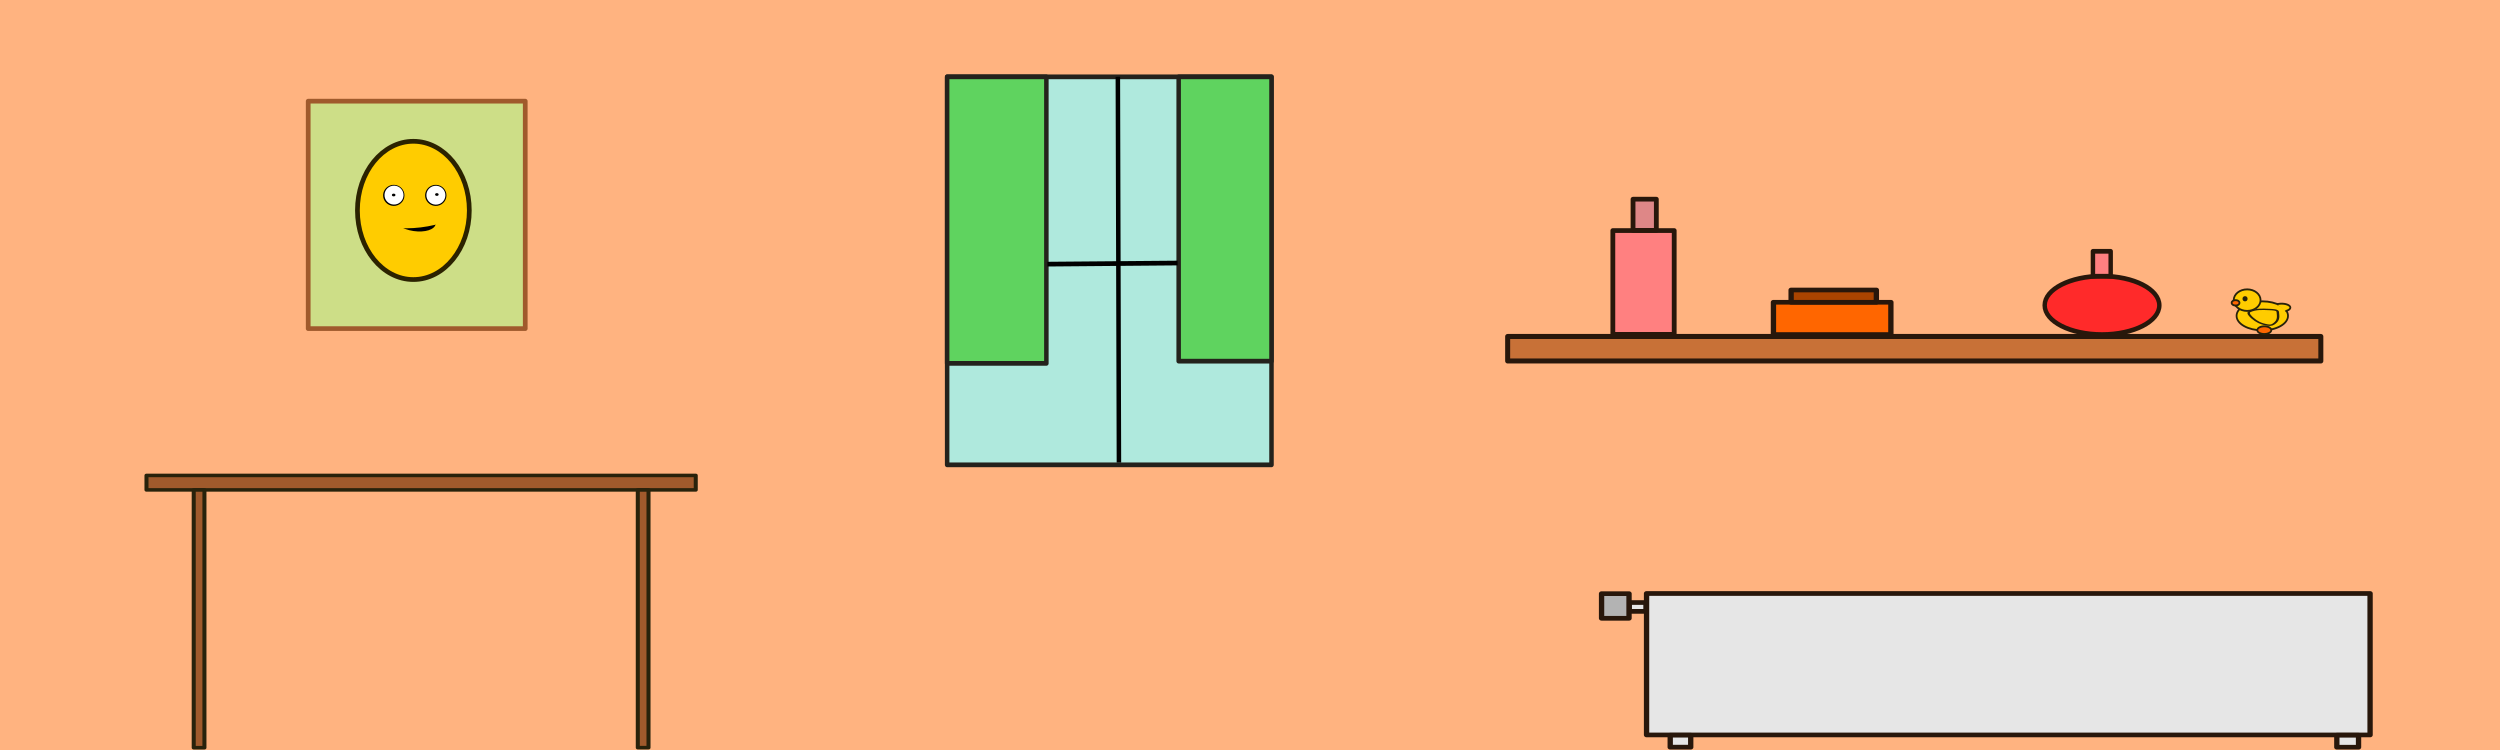 <?xml version="1.0" encoding="UTF-8" standalone="no"?>
<svg
   xmlns:dc="http://purl.org/dc/elements/1.1/"
   xmlns:cc="http://creativecommons.org/ns#"
   xmlns:rdf="http://www.w3.org/1999/02/22-rdf-syntax-ns#"
   xmlns:svg="http://www.w3.org/2000/svg"
   xmlns="http://www.w3.org/2000/svg"
   xmlns:sodipodi="http://sodipodi.sourceforge.net/DTD/sodipodi-0.dtd"
   xmlns:inkscape="http://www.inkscape.org/namespaces/inkscape"
   width="1000"
   height="300"
   viewBox="0 0 264.583 79.375"
   version="1.1"
   id="svg8"
   sodipodi:docname="background.svg"
   inkscape:version="1.0.2-2 (e86c870879, 2021-01-15)">
  <defs
     id="defs2" />
  <sodipodi:namedview
     id="base"
     pagecolor="#ffffff"
     bordercolor="#666666"
     borderopacity="1.0"
     inkscape:pageopacity="0.0"
     inkscape:pageshadow="2"
     inkscape:zoom="1.4142136"
     inkscape:cx="496.67415"
     inkscape:cy="236.12489"
     inkscape:document-units="px"
     inkscape:current-layer="layer1"
     inkscape:document-rotation="0"
     showgrid="false"
     units="px"
     width="500mm"
     showguides="false"
     inkscape:window-width="1920"
     inkscape:window-height="1027"
     inkscape:window-x="-8"
     inkscape:window-y="-8"
     inkscape:window-maximized="1"
     fit-margin-top="0"
     fit-margin-left="0"
     fit-margin-right="0"
     fit-margin-bottom="0"
     lock-margins="true" />
  <g
     inkscape:label="Layer 1"
     inkscape:groupmode="layer"
     id="layer1"
     transform="translate(0,-33.928)">
    <rect
       style="fill:#ffb380;fill-rule:evenodd;stroke:none;stroke-width:1.224;stroke-linejoin:round"
       id="rect939"
       width="264.583"
       height="79.375"
       x="-1.110223e-16"
       y="33.928" />
    <g
       id="g880"
       transform="matrix(0.845,0,0,0.883,23.452,3.369)">
      <rect
         style="fill:#afe9dd;fill-rule:evenodd;stroke:#24221c;stroke-width:0.565;stroke-linejoin:round"
         id="rect949"
         width="40.625"
         height="46.505"
         x="90.872"
         y="43.817" />
      <rect
         style="fill:#5fd35f;fill-rule:evenodd;stroke:#24221c;stroke-width:0.565;stroke-linejoin:round"
         id="rect951"
         width="12.428"
         height="34.344"
         x="90.872"
         y="43.817" />
      <rect
         style="fill:#5fd35f;fill-rule:evenodd;stroke:#24221c;stroke-width:0.565;stroke-linejoin:round"
         id="rect953"
         width="11.626"
         height="34.077"
         x="119.87"
         y="43.817" />
      <path
         style="fill:none;stroke:#000000;stroke-width:0.565;stroke-linecap:butt;stroke-linejoin:miter;stroke-miterlimit:4;stroke-dasharray:none;stroke-opacity:1"
         d="M 112.387,90.055 112.253,43.817"
         id="path969" />
      <path
         style="fill:none;stroke:#000000;stroke-width:0.565;stroke-linecap:butt;stroke-linejoin:miter;stroke-miterlimit:4;stroke-dasharray:none;stroke-opacity:1"
         d="m 103.433,66.268 16.303,-0.134"
         id="path971" />
    </g>
    <rect
       style="fill:#c87137;fill-rule:evenodd;stroke:#28170b;stroke-width:0.531;stroke-linejoin:round;stroke-miterlimit:4;stroke-dasharray:none"
       id="rect973"
       width="86.061"
       height="2.594"
       x="159.56"
       y="69.538" />
    <g
       id="g896"
       transform="matrix(0.9,0,0,0.884,16.985,3.883)">
      <rect
         style="fill:#ff8080;fill-rule:evenodd;stroke:#28170b;stroke-width:0.565;stroke-linejoin:round;stroke-miterlimit:4;stroke-dasharray:none"
         id="rect977"
         width="7.216"
         height="12.428"
         x="170.785"
         y="61.59" />
      <rect
         style="fill:#de8787;fill-rule:evenodd;stroke:#28170b;stroke-width:0.565;stroke-linejoin:round;stroke-miterlimit:4;stroke-dasharray:none"
         id="rect979"
         width="2.74"
         height="3.733"
         x="173.16"
         y="57.835" />
    </g>
    <g
       id="g900"
       transform="matrix(1,0,0,0.882,0,3.992)">
      <rect
         style="fill:#ff6600;fill-rule:evenodd;stroke:#28170b;stroke-width:0.565;stroke-linejoin:round;stroke-miterlimit:4;stroke-dasharray:none"
         id="rect983"
         width="12.428"
         height="3.875"
         x="187.69"
         y="70.21" />
      <rect
         style="fill:#aa4400;fill-rule:evenodd;stroke:#28170b;stroke-width:0.565;stroke-linejoin:round;stroke-miterlimit:4;stroke-dasharray:none"
         id="rect987"
         width="9.02"
         height="1.47"
         x="189.561"
         y="68.74" />
    </g>
    <g
       id="g2378"
       inkscape:export-xdpi="96"
       inkscape:export-ydpi="96"
       transform="matrix(0.842,0,0,0.882,37.242,3.992)">
      <ellipse
         style="fill:#ffcc00;fill-rule:evenodd;stroke:#28220b;stroke-width:0.225;stroke-miterlimit:4;stroke-dasharray:none"
         id="path18"
         ry="1.74"
         rx="3.233"
         cy="71.84"
         cx="-240.123"
         transform="scale(-1,1)" />
      <ellipse
         style="fill:#ff6600;stroke:#28220b;stroke-width:0.225;stroke-miterlimit:4;stroke-dasharray:none"
         id="path20"
         ry="0.463"
         rx="0.878"
         cy="73.558"
         cx="-240.376"
         transform="scale(-1,1)" />
      <ellipse
         style="fill:#ffcc00;stroke:#28220b;stroke-width:0.227;stroke-miterlimit:4;stroke-dasharray:none"
         id="path22"
         cx="-238.22"
         cy="69.956"
         rx="1.687"
         ry="1.293"
         transform="scale(-1,1)" />
      <ellipse
         style="fill:#ff6600;stroke:#28220b;stroke-width:0.227;stroke-miterlimit:4;stroke-dasharray:none"
         id="path24"
         cx="-236.764"
         cy="70.279"
         rx="0.49"
         ry="0.323"
         transform="scale(-1,1)" />
      <ellipse
         style="fill:#28220b;stroke-width:0.027"
         id="path26"
         cx="-237.955"
         cy="69.791"
         rx="0.32"
         ry="0.31"
         transform="scale(-1,1)" />
      <path
         style="fill:#ffcc00;fill-opacity:1;stroke:#28220b;stroke-width:0.227;stroke-miterlimit:4;stroke-dasharray:none"
         id="path28"
         sodipodi:type="arc"
         sodipodi:cx="-242.55229"
         sodipodi:cy="70.846634"
         sodipodi:rx="1.0950265"
         sodipodi:ry="0.4683961"
         sodipodi:start="2.0197997"
         sodipodi:end="5.2919913"
         sodipodi:arc-type="arc"
         sodipodi:open="true"
         d="m -243.028,71.269 a 1.095,0.468 0 0 1 -0.619,-0.407 1.095,0.468 0 0 1 0.559,-0.423 1.095,0.468 0 0 1 1.135,0.017"
         transform="scale(-1,1)" />
      <path
         sodipodi:type="star"
         style="fill:#ffcc00;stroke:#28220b;stroke-width:2.368;stroke-miterlimit:4;stroke-dasharray:none"
         id="path34"
         sodipodi:sides="3"
         sodipodi:cx="95.816124"
         sodipodi:cy="122.67672"
         sodipodi:r1="13.78398"
         sodipodi:r2="15.606807"
         sodipodi:arg1="-1.9206027"
         sodipodi:arg2="-0.47760272"
         inkscape:flatsided="false"
         inkscape:rounded="0.37"
         inkscape:randomized="0.097"
         inkscape:transform-center-x="0.44523251"
         inkscape:transform-center-y="0.13987106"
         transform="matrix(-0.129,0,0,0.07,252.876,63.346)"
         d="m 92.163,110.456 c 7.053,-0.573 13.065,-1.038 18.959,3.544 2.896,2.251 -0.94,8.558 -2.847,11.41 -3.882,5.806 -7.447,9.47 -14.606,11.69 -3.517,1.091 -5.029,-0.491 -7.016,-3.284 -4.044,-5.685 -3.303,-11.785 -2.883,-19.267 0.207,-3.676 4.927,-3.812 8.392,-4.094 z" />
    </g>
    <g
       id="g904"
       transform="matrix(0.833,0,0,0.882,36.172,3.992)">
      <ellipse
         style="fill:#ff2a2a;fill-rule:evenodd;stroke:#28170b;stroke-width:0.565;stroke-linejoin:round;stroke-miterlimit:4;stroke-dasharray:none"
         id="path1611"
         cx="223.638"
         cy="70.577"
         rx="7.283"
         ry="3.508" />
      <rect
         style="fill:#ff8080;fill-rule:evenodd;stroke:#28170b;stroke-width:0.565;stroke-linejoin:round;stroke-miterlimit:4;stroke-dasharray:none"
         id="rect1613"
         width="2.255"
         height="2.99"
         x="222.485"
         y="64.096" />
    </g>
    <g
       id="g892"
       transform="matrix(1,0,0,0.882,0,3.992)">
      <rect
         style="fill:#e6e6e6;fill-rule:evenodd;stroke:#28170b;stroke-width:0.565;stroke-linejoin:round;stroke-miterlimit:4;stroke-dasharray:none"
         id="rect1617"
         width="76.573"
         height="16.972"
         x="174.26"
         y="105.155" />
      <rect
         style="fill:#e6e6e6;fill-rule:evenodd;stroke:#28170b;stroke-width:0.565;stroke-linejoin:round;stroke-miterlimit:4;stroke-dasharray:none"
         id="rect1621"
         width="2.169"
         height="1.438"
         x="176.765"
         y="122.16" />
      <rect
         style="fill:#e6e6e6;fill-rule:evenodd;stroke:#28170b;stroke-width:0.565;stroke-linejoin:round;stroke-miterlimit:4;stroke-dasharray:none"
         id="rect1623"
         width="2.297"
         height="1.437"
         x="247.315"
         y="122.162" />
      <rect
         style="fill:#e6e6e6;fill-rule:evenodd;stroke:#28170b;stroke-width:0.565;stroke-linejoin:round;stroke-miterlimit:4;stroke-dasharray:none"
         id="rect1625"
         width="1.772"
         height="1.063"
         x="172.428"
         y="106.24" />
      <rect
         style="fill:#b3b3b3;fill-rule:evenodd;stroke:#28170b;stroke-width:0.565;stroke-linejoin:round;stroke-miterlimit:4;stroke-dasharray:none"
         id="rect1627"
         width="2.906"
         height="2.953"
         x="169.499"
         y="105.177" />
    </g>
    <g
       id="g885"
       transform="matrix(1,0,0,0.882,0,3.992)">
      <rect
         style="fill:#a05a2c;fill-rule:evenodd;stroke:#28220b;stroke-width:0.427;stroke-linejoin:round;stroke-miterlimit:4;stroke-dasharray:none;stroke-opacity:1"
         id="rect2380"
         width="58.131"
         height="1.737"
         x="15.502"
         y="90.99" />
      <rect
         style="fill:#a05a2c;fill-rule:evenodd;stroke:#28220b;stroke-width:0.428;stroke-linejoin:round;stroke-miterlimit:4;stroke-dasharray:none;stroke-opacity:1"
         id="rect2382"
         width="1.133"
         height="30.934"
         x="20.502"
         y="92.728" />
      <rect
         style="fill:#a05a2c;fill-rule:evenodd;stroke:#28220b;stroke-width:0.428;stroke-linejoin:round;stroke-miterlimit:4;stroke-dasharray:none;stroke-opacity:1"
         id="rect2382-1"
         width="1.133"
         height="30.928"
         x="67.5"
         y="92.728" />
    </g>
    <g
       id="g1034"
       transform="matrix(0.886,0,0,0.883,14.148,5.235)">
      <rect
         style="fill:#cdde87;fill-rule:evenodd;stroke:#a05a2c;stroke-width:0.565;stroke-linejoin:round"
         id="rect943"
         width="25.925"
         height="27.261"
         x="20.847"
         y="44.619" />
      <ellipse
         style="fill:#ffcc00;fill-rule:evenodd;stroke:#2b2200;stroke-width:0.565;stroke-linejoin:round"
         id="path945"
         cx="33.409"
         cy="57.715"
         rx="6.682"
         ry="8.285" />
      <ellipse
         style="fill:#000000;fill-rule:evenodd;stroke-width:0.427;stroke-linejoin:round"
         id="path880"
         ry="1.263"
         rx="1.276"
         cy="54.664"
         cx="33.213"
         transform="rotate(2.222)" />
      <ellipse
         style="fill:#000000;fill-rule:evenodd;stroke-width:0.427;stroke-linejoin:round"
         id="path880-4"
         ry="1.263"
         rx="1.276"
         cy="54.47"
         cx="38.226"
         transform="rotate(2.222)" />
      <ellipse
         style="fill:#000000;fill-rule:evenodd;stroke-width:0.636;stroke-linejoin:round"
         id="path906"
         cx="41.912"
         cy="-53.415"
         rx="2.496"
         ry="1.211"
         transform="matrix(0.989,0.147,0.147,-0.989,0,0)" />
      <ellipse
         style="fill:#ffcc00;fill-opacity:1;fill-rule:evenodd;stroke-width:0.836;stroke-linejoin:round"
         id="path906-0"
         cx="26.86"
         cy="-62.207"
         rx="4.311"
         ry="1.211"
         transform="matrix(0.993,-0.12,-0.12,-0.993,0,0)" />
      <ellipse
         style="fill:#ffffff;fill-rule:evenodd;stroke-width:0.382;stroke-linejoin:round"
         id="path880-9"
         ry="1.134"
         rx="1.136"
         cy="54.64"
         cx="33.205"
         transform="matrix(0.999,0.039,-0.038,0.999,0,0)" />
      <ellipse
         style="fill:#ffffff;fill-rule:evenodd;stroke-width:0.382;stroke-linejoin:round"
         id="path880-9-1"
         ry="1.134"
         rx="1.136"
         cy="54.456"
         cx="38.207"
         transform="matrix(0.999,0.039,-0.038,0.999,0,0)" />
      <ellipse
         style="fill:#000000;fill-rule:evenodd;stroke-width:0.063;stroke-linejoin:round"
         id="path880-9-1-7-4"
         ry="0.164"
         rx="0.212"
         cy="54.909"
         cx="33.801"
         transform="matrix(1,0.03,-0.05,0.999,0,0)" />
      <ellipse
         style="fill:#000000;fill-rule:evenodd;stroke-width:0.063;stroke-linejoin:round"
         id="path880-9-1-7"
         ry="0.164"
         rx="0.212"
         cy="54.695"
         cx="38.949"
         transform="matrix(1,0.03,-0.05,0.999,0,0)" />
    </g>
  </g>
</svg>
